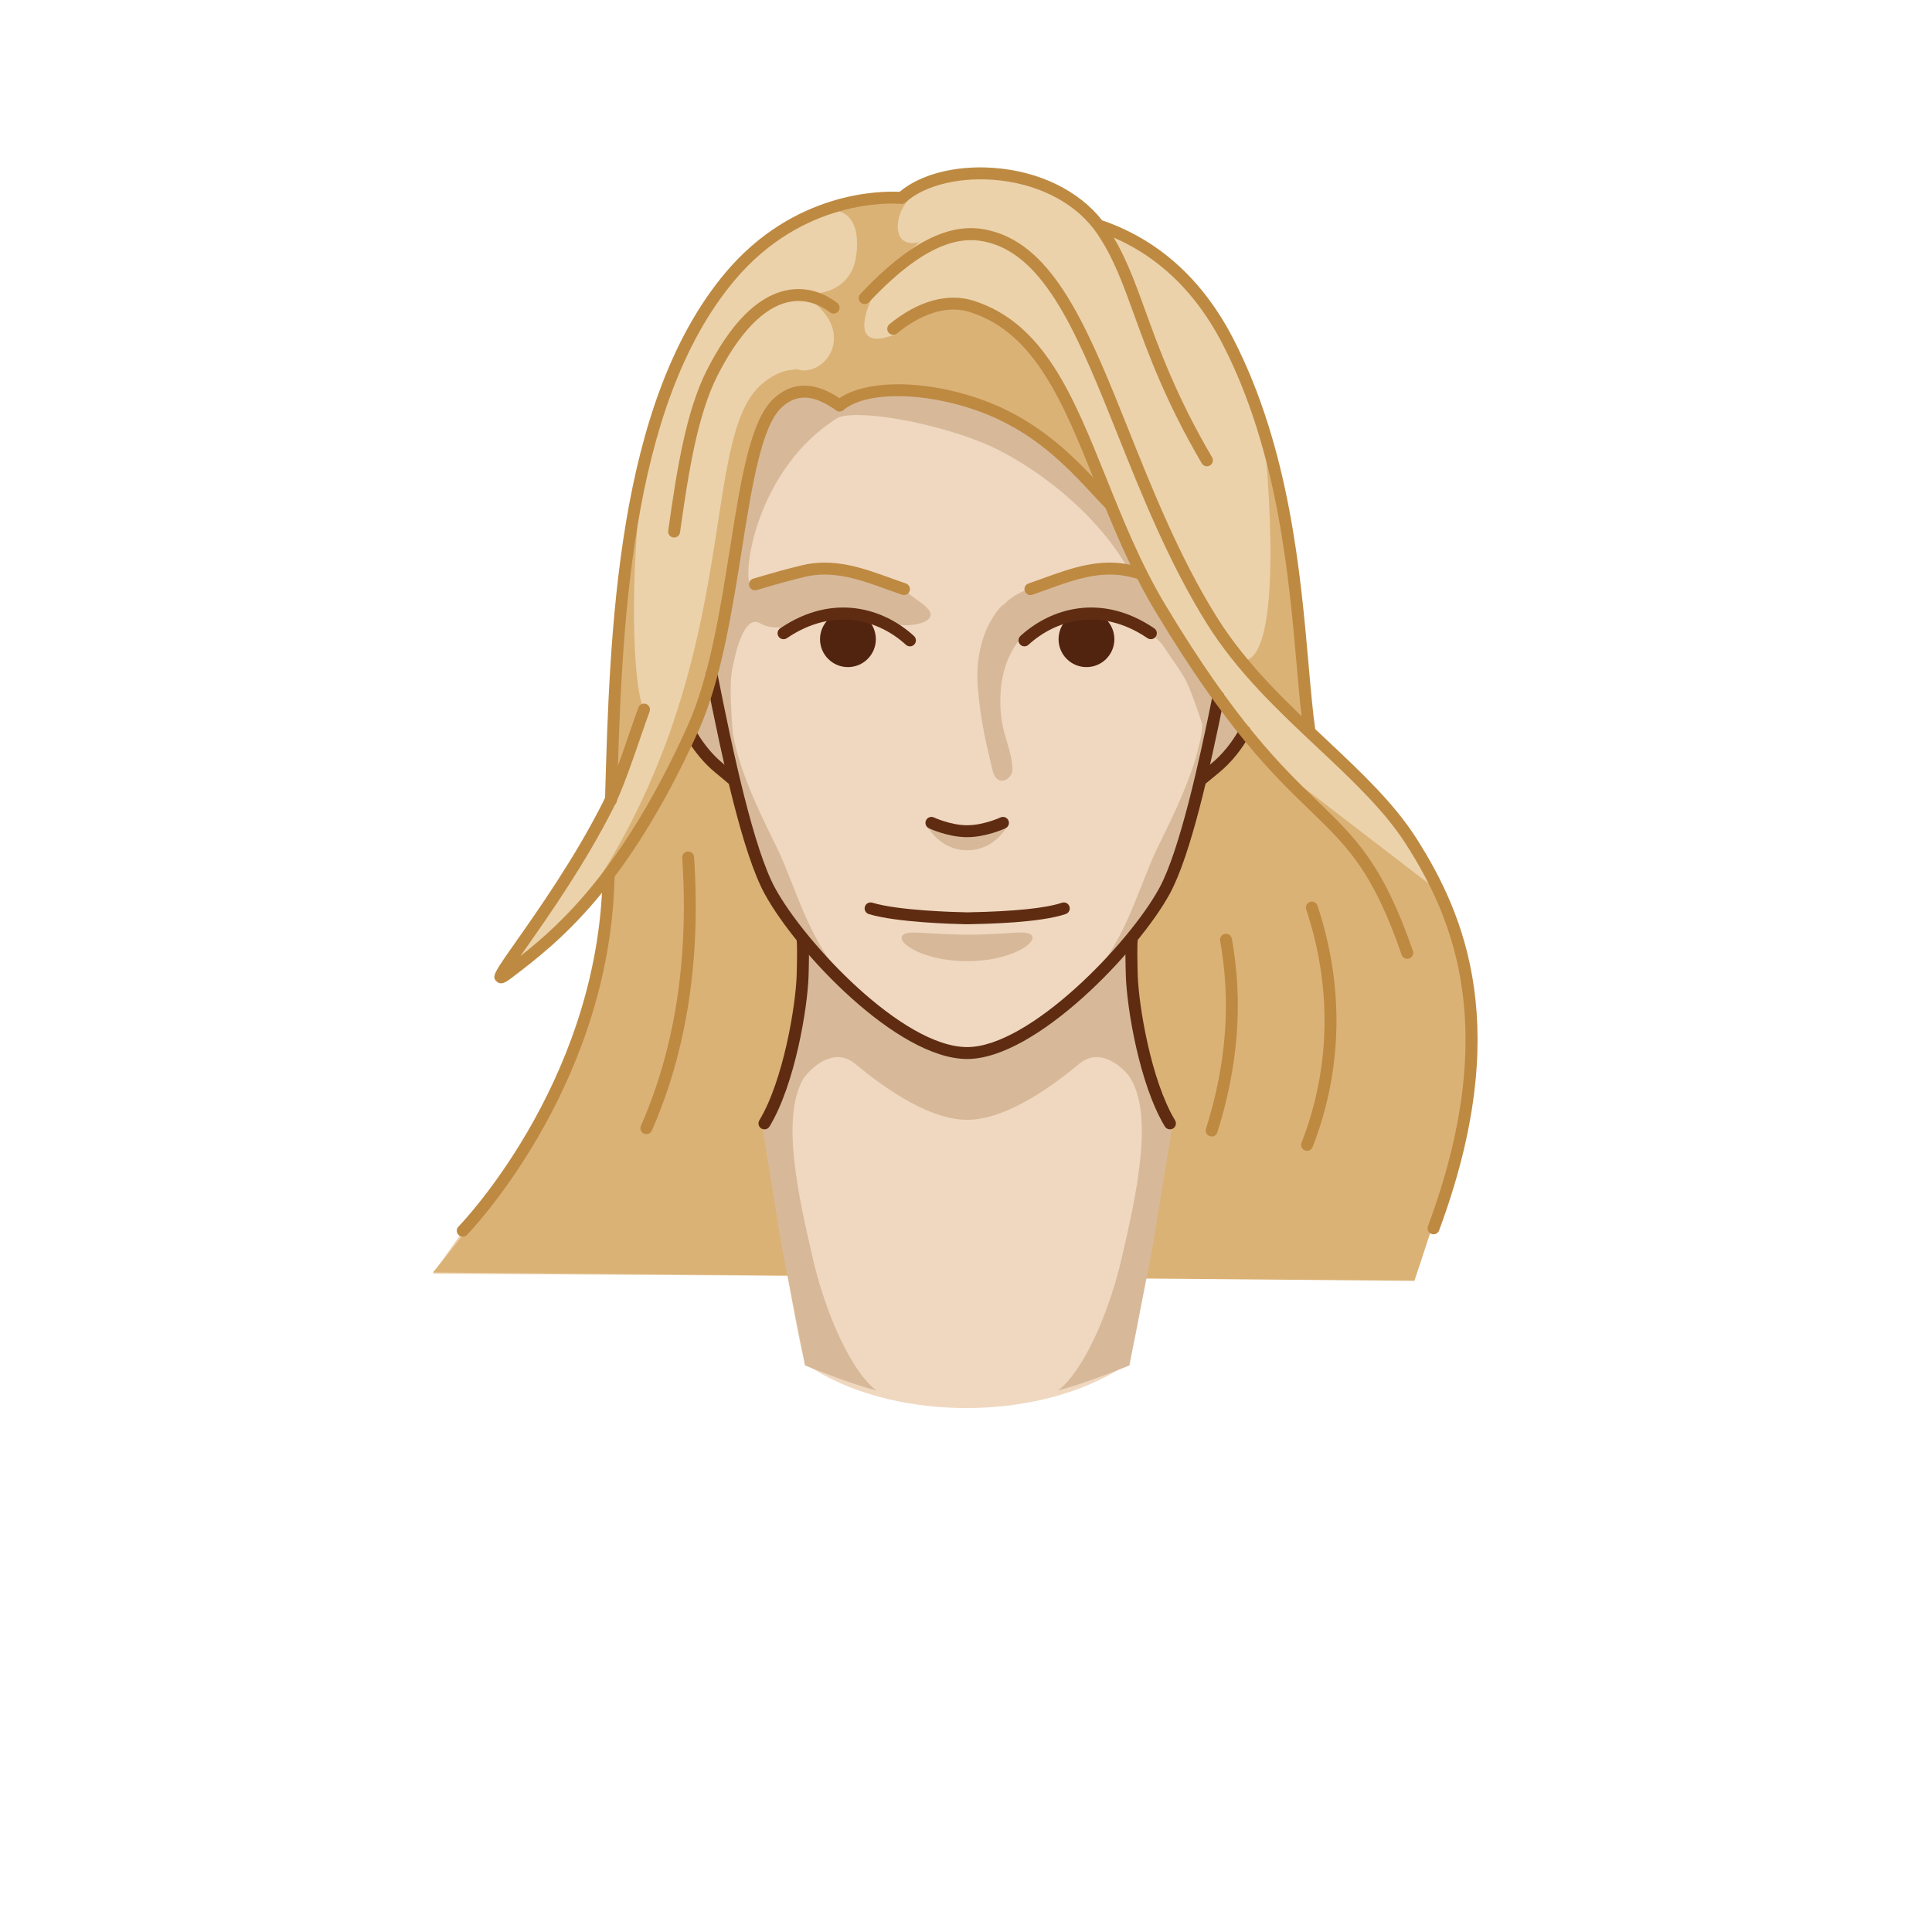 <svg version="1.1" xmlns="http://www.w3.org/2000/svg" x="0px" y="0px" width="100%" height="100%" viewBox="0 0 486 486"
     enable-background="new 0 0 486 486" xml:space="preserve">
<g id="age-female-2">
                <polygon xmlns="http://www.w3.org/2000/svg" fill="#EBD2AB"    points="108.9,320.395 136.201,281.694 149.101,251.094 153,221.094 141.601,233.395 126,245.994 140.701,223.194 153.3,201.895 154.8,169.495 156.3,151.194 158.4,134.395 162,116.094 167.701,97.793 174.3,82.194 184.201,68.995 195,59.094 209.4,51.895 226.8,49.793 237.6,44.395 249.902,43.495 261.902,46.495 272.402,51.895 278.402,57.895 291.902,65.094 303.902,77.995 315.002,98.995 324.902,140.395 329.402,183.594 340.202,194.694 355.202,211.793 366.602,236.094 370.802,260.994 367.202,284.094 363.302,300.594 355.202,321.895 "/>
                <path fill="#DBB276" d="M284.402,138.294 c-8.553-22.53-18.013-53.39-37.801-60.6c-17.709-6.452-36.301,23.4-36.301,23.4s-6.375-14.385-18.3-4.8 c-17.108,13.751-3.484,71.695-46.799,132.9c-0.493,0.697,7.799-7.5,7.799-7.5s-0.9,14.121-2.4,22.201 c-1.5,8.08-6.327,22.813-11.7,33.3c-9.158,17.874-30,42.899-30,42.899l246.901,2.101c0,0,9.666-29.043,10.8-33.601 c1.938-7.785,3-22.5,3-22.5v-12.899l-3.6-19.2l-5.4-10.8l-33.6-25.799l-12.3-10.801l-9.3-12.3 C305.402,174.294,289.713,152.284,284.402,138.294"/>
                <path fill="#DBB276" d="M161.701,119.694 c-3.301,24.3-2.701,52.8,0.299,58.8c-1.799,7.2-7.799,18.599-7.799,18.599S156.6,136.794,161.701,119.694"/>
                <path fill="#DBB276" d="M318.002,109.194 c4.762,17.729,11.4,73.5,11.4,73.5l-17.101-16.8C312.302,165.895,323.656,172.12,318.002,109.194"/>
                <path fill="#DBB276" d="M230.701,48.294 c-3.995,2.674-5.68,7.774-4.5,10.8c1.178,3.025,5.1,1.801,5.1,1.801l-10.201,9c0,0,0.408,0.286-1.799,5.099 c-2.209,4.814-4.393,12.921,5.4,9.3c-8.666,26.661-22.801,12.9-22.801,12.9s-4.566-5.065-1.199-4.2 c6.602,1.697,14.141-8.181,4.5-16.5c-2.564-2.236,0-2.7,0-2.7s8.958-0.115,10.199-9.6c1.189-9.081-3.121-10.896-4.8-11.1 c-1.458-0.176,4.55-1.666,4.8-1.8s7.2-0.6,7.2-0.6S234.695,45.621,230.701,48.294"/>
                <path fill="#F0D8C0" d="M202.201,237.294l-5.101-7.5l-5.7-9.3 l-5.699-18.599L183,190.494l-4.199-20.099l6.599-36.301c0,0,3.471-26.15,10.5-33c6.188-6.029,15,0.9,15,0.9s4.098-4.193,19.5-3.9 c9.975,0.19,22.927,6.086,28.502,9.9c5.574,3.815,20.1,18.6,20.1,18.6s6,15.398,12.6,26.4c6.601,11.002,15,22.5,15,22.5 l-2.399,11.7l-3,11.1l-5.101,20.4l-4.5,7.5l-3.899,6.6l-3.9,4.5l1.5,15.9l4.5,19.8l3.9,9l-0.3,8.1l-6.601,39.301 c0,0-2.081,12.581-3.3,13.8c-22.857,15.255-60.265,14.1-80.701,0c-1.829-2.437-8.401-45.3-8.401-45.3l-1.8-15.301l5.101-11.699 l3.6-12.601L202.201,237.294z"/>
                <path fill="#D7B99A" d="M302.319,194.972 c-0.797,3.571-1.417,6.322-1.417,6.322l-6.601,21l-9.3,14.401c0,0,0.391,1.611-1.511,4.744c1.235,6.144,6.11,30.151,8.303,37.498 c0.441,0.796,0.708,1.309,0.708,1.309l2.4,2.949l-5.101,31.222l-5.7,29.078c-0.274,0.067-10.537,4.393-18,6.3 c6.06-4.46,12.734-18.678,16.2-33.879c3.393-14.88,8.269-35.807,1.642-45.321c-2.248-2.776-7.522-7.074-12.441-3 c-5.311,4.398-17.684,14.101-28.201,14.101c-10.518,0-22.891-9.702-28.2-14.101c-5.292-4.382-10.995,0.923-12.9,3.601 c-0.04,0.054-0.075,0.104-0.113,0.158c-5.762,9.898-1.078,30.049,2.213,44.504c3.465,15.226,10.141,29.47,16.199,33.938 c-7.463-1.91-17.724-6.243-18-6.311l-5.699-29.129l-5.1-31.277l2.4-2.954c0,0,0.298-0.573,0.785-1.449 c2.306-7.904,7.339-32.818,8.34-37.804c-2.034-3.592-3.014-6.772-8.525-13.776c-2.285-2.903-4.8-10.5-4.8-10.5l-4.5-14.699 c0,0-0.739-2.977-1.655-6.695c-6.685-4.02-9.746-11.305-9.746-11.305s7.578-24.82,9.301-36.9c2.263-15.868,5.133-43.045,14.1-47.1 c5.4-4.133,11.859,0.666,13.5,2.1c23.943-11.245,50.807,3.387,67.201,23.099c8.294,19.985,13.045,26.763,23.424,44.397 c6.114,8.161,11.677,14.704,11.677,14.704S306.917,194.492,302.319,194.972 M298.802,172.194c-1.03-2.456-4.095-6.529-6.654-10.369 c-4.133-3.88-3.331-4.562-9.245-6.131c-0.164-0.044-3.782-1.16-3.9-1.2c-2.338-0.454-5.147-0.241-7.2,0 c-1.348,0.157-6.699,0.195-15.3,6.9c-0.185,0.064-0.357,0.114-0.535,0.168c-1.947,2.678-3.925,6.785-4.265,12.731 c-0.567,9.934,2.722,12.775,3,19.201c0.103,2.375-3.911,5.15-5.101,0c-1.162-5.036-2.79-11.004-3.6-20.1s1.824-16.387,5.7-20.701 c0.252-0.279,0.544-0.497,0.862-0.658c1.353-1.411,3.168-2.674,5.438-3.541c4.399-1.681,10.703-4.114,16.5-5.1 c3.455-0.589,6.468-0.533,9.421-0.076c-0.041-0.074-0.079-0.151-0.121-0.225c-8.848-15.431-25.089-26.684-35.399-31.199 c-11.376-4.98-31.14-9.049-37.501-6.9c-20.479,12.601-24.538,39.607-21.961,42.824c0.699-0.561,1.515-0.924,2.161-1.124 c2.225-0.689,5.576-0.869,11.1-2.7s18.741,1.554,23.1,3.599c4.358,2.045,1.078,0.197,6.6,4.2c6.222,4.511-2.412,5.888-5.401,5.401 c-2.988-0.488-9.557-4.022-13.799-3.601c-4.242,0.422-7.12,0.931-8.4,1.801c-3.549,2.409-9.957,3.433-13.217,1.33 c-0.004-0.002-0.006-0.002-0.01-0.004c-4.177-2.077-6.236,8.418-6.873,11.573c-0.091,0.568-0.168,1.097-0.238,1.611 c-0.406,3.875,0.008,9.456,0.358,14.402c1.809,10.96,8.569,23.568,11.283,29.287c4.959,10.452,8.132,24.528,18.903,34.801 c2.96,2.823,0.78,2.223,3.3,3.899c1.617,1.076,2.558,0.742,6.302,4.5c1.579,1.585,2.723,2.132,4.304,3.025 c4.398,2.447,8.587,4.774,8.587,4.774h6.301h6.301c0,0,4.912-2.728,9.681-5.383c1.076-0.611,2.023-1.216,3.22-2.417 c3.742-3.758,4.684-3.424,6.3-4.5c2.521-1.677,0.34-1.076,3.3-3.899c10.77-10.273,13.942-24.349,18.9-34.801 c2.321-4.893,7.607-14.832,10.219-24.466c0.065-0.473,0.156-0.926,0.281-1.334c0.211-0.686,0.386-1.378,0.524-2.069 c0.001-0.007,0.003-0.015,0.003-0.021c0.233-1.163,0.365-2.328,0.404-3.487C301.39,178.934,300.051,175.171,298.802,172.194 M243.301,241.793c-14.022,0-21.623-7.712-12.6-7.2c11.541,0.656,13.732,0.738,25.202,0 C264.782,234.023,257.324,241.793,243.301,241.793 M243.301,213.895c-7.031,0-10.201-6.301-10.201-6.301h20.402 C253.502,207.594,250.445,213.895,243.301,213.895"/>
                <path fill="#5F2C12" d="M192.299,284.094c-0.264,0-0.53-0.069-0.773-0.215 c-0.709-0.428-0.938-1.349-0.51-2.06c6.088-10.103,9.161-29.038,9.385-36.47c0.103-3.41,0.16-7.506,0.009-8.779 c-0.095-0.824,0.493-1.569,1.315-1.665c0.82-0.11,1.568,0.491,1.666,1.313c0.199,1.694,0.092,6.505,0.01,9.221 c-0.241,7.944-3.367,27.226-9.816,37.929C193.303,283.835,192.808,284.094,192.299,284.094"/>
                <path fill="#5F2C12" d="M294.303,284.094c-0.508,0-1.004-0.259-1.286-0.726 c-6.447-10.701-9.573-29.983-9.813-37.929c-0.067-2.184-0.199-7.454,0.01-9.221c0.097-0.822,0.841-1.422,1.665-1.313 c0.823,0.096,1.411,0.842,1.313,1.665c-0.151,1.28-0.094,5.374,0.01,8.778c0.226,7.433,3.299,26.37,9.386,36.471 c0.427,0.711,0.198,1.632-0.511,2.06C294.834,284.024,294.566,284.094,294.303,284.094"/>
                <path fill="#5F2C12" d="M243.301,266.395c-17.596,0-42.999-26.924-50.969-41.584 c-5.519-10.155-10.581-33.396-14.804-54.792c-0.161-0.812,0.369-1.602,1.181-1.762c0.813-0.162,1.602,0.369,1.762,1.182 c3.935,19.935,9.139,44.081,14.498,53.938c7.469,13.742,32.103,40.018,48.332,40.018c15.619,0,40.693-25.961,48.333-40.018 c5.146-9.465,10.104-32.147,13.389-48.383c0.165-0.813,0.963-1.329,1.768-1.174c0.813,0.165,1.338,0.956,1.174,1.767 c-3.604,17.817-8.415,39.512-13.693,49.224C286.509,239.088,260.619,266.395,243.301,266.395"/>
                <path fill="#5F2C12" d="M184.5,197.694c-0.334,0-0.668-0.11-0.947-0.337c0,0-1.08-0.881-2.429-2.036 l-1.178-0.971c-2.783-2.293-5.245-5.229-7.317-8.727c-0.422-0.713-0.187-1.633,0.525-2.056c0.715-0.42,1.635-0.186,2.056,0.526 c1.894,3.199,4.13,5.871,6.644,7.943l1.201,0.989c1.334,1.143,2.386,2.001,2.393,2.006c0.642,0.523,0.739,1.469,0.215,2.11 C185.367,197.506,184.936,197.694,184.5,197.694"/>
                <path fill="#5F2C12" d="M302.403,197.395c-0.446,0-0.888-0.198-1.184-0.578 c-0.51-0.652-0.393-1.595,0.26-2.105c0.011-0.007,0.815-0.636,1.964-1.6l1.304-1.075c2.719-2.241,5.105-5.173,7.092-8.717 c0.405-0.724,1.318-0.981,2.042-0.575c0.723,0.405,0.98,1.319,0.575,2.042c-2.169,3.869-4.793,7.087-7.8,9.564l-1.294,1.067 c-1.195,1.003-2.037,1.66-2.037,1.66C303.05,197.291,302.726,197.395,302.403,197.395"/>
                <path fill="#5F2C12" d="M243.001,232.494c-2.884-0.055-17.479-0.436-24.437-2.549 c-0.792-0.241-1.24-1.079-0.999-1.871c0.241-0.793,1.079-1.239,1.872-1c6.578,1.999,20.807,2.367,23.592,2.42h0.571 c11.527-0.222,19.451-1.031,23.521-2.405c0.786-0.264,1.637,0.156,1.901,0.94c0.266,0.785-0.156,1.637-0.94,1.902 c-6.573,2.219-20.03,2.478-24.453,2.563H243.001z"/>
                <path fill="#5F2C12" d="M243.274,210.594c-4.772,0-9.415-2.149-9.61-2.241 c-0.75-0.352-1.073-1.243-0.723-1.993c0.352-0.75,1.244-1.072,1.994-0.725c0.042,0.021,4.248,1.959,8.339,1.959 c4.131,0,8.353-1.94,8.396-1.96c0.749-0.348,1.644-0.023,1.992,0.729c0.349,0.751,0.023,1.642-0.729,1.992 C252.737,208.447,248.061,210.594,243.274,210.594"/>
                <path fill="#512410" d="M213.301,153.773 c3.877,0,7.02,3.144,7.02,7.021c0,3.876-3.143,7.02-7.02,7.02s-7.021-3.144-7.021-7.02 C206.28,156.917,209.424,153.773,213.301,153.773"/>
                <path fill="#5F2C12" d="M228.9,162.594c-0.363,0-0.728-0.131-1.016-0.396 c-6.648-6.117-18.006-9.767-29.941-1.663c-0.687,0.464-1.618,0.287-2.084-0.398c-0.465-0.686-0.287-1.618,0.398-2.084 c13.385-9.086,26.164-4.958,33.659,1.937c0.609,0.561,0.649,1.51,0.088,2.12C229.709,162.431,229.304,162.594,228.9,162.594"/>
                <path fill="#512410" d="M273.302,153.773 c-3.877,0-7.02,3.144-7.02,7.021c0,3.876,3.143,7.02,7.02,7.02s7.021-3.144,7.021-7.02 C280.323,156.917,277.179,153.773,273.302,153.773"/>
                <path fill="#5F2C12" d="M257.702,162.594c-0.404,0-0.81-0.163-1.104-0.484 c-0.561-0.61-0.521-1.559,0.089-2.12c7.494-6.895,20.271-11.026,33.658-1.937c0.686,0.466,0.863,1.398,0.398,2.084 c-0.465,0.685-1.399,0.862-2.084,0.398c-11.936-8.103-23.292-4.455-29.941,1.663C258.43,162.463,258.065,162.594,257.702,162.594"/>
                <path fill="#BE8A42" d="M126.019,247.354c-0.382,0-0.753-0.134-1.097-0.464 c-1.296-1.245-0.699-2.094,5.01-10.219c5.508-7.839,14.728-20.961,21.705-34.82c2.21-4.391,4.659-11.53,6.627-17.265 c0.898-2.615,1.672-4.874,2.334-6.623c0.293-0.775,1.158-1.164,1.933-0.873c0.775,0.293,1.165,1.158,0.873,1.934 c-0.644,1.706-1.45,4.051-2.303,6.536c-1.998,5.821-4.484,13.067-6.785,17.64c-7.074,14.056-16.374,27.289-21.929,35.197 c-0.504,0.716-1.002,1.425-1.479,2.105c10.525-8.288,26.105-22.589,42.025-57.826c5.551-12.286,8.278-29.499,10.684-44.686 c2.74-17.303,5.108-32.248,10.961-37.694c7.143-6.646,14.647-1.482,17.473,0.462c0.682,0.469,0.855,1.403,0.385,2.086 c-0.469,0.683-1.401,0.855-2.086,0.385c-4.127-2.841-8.988-5.148-13.727-0.738c-5.096,4.743-7.499,19.91-10.043,35.968 c-2.436,15.374-5.195,32.799-10.912,45.451c-18.082,40.021-35.805,53.557-46.394,61.645l-0.563,0.43 C127.888,246.615,126.922,247.354,126.019,247.354 M354.002,241.194c-0.622,0-1.204-0.389-1.418-1.01 c-7.271-21.071-13.549-27.138-23.05-36.321c-9.354-9.041-20.996-20.292-38.917-50.095c-6.278-10.441-10.738-21.531-15.053-32.255 c-8.151-20.269-15.192-37.773-31.52-42.99c-7.448-2.38-14.729,2.335-18.405,5.357c-0.64,0.527-1.585,0.434-2.111-0.207 c-0.527-0.64-0.433-1.585,0.206-2.111c7.163-5.887,14.701-7.983,21.223-5.897c17.671,5.648,24.955,23.758,33.391,44.728 c4.27,10.616,8.685,21.593,14.839,31.828c17.719,29.467,29.203,40.566,38.432,49.485c9.46,9.144,16.295,15.749,23.801,37.499 c0.271,0.783-0.146,1.637-0.929,1.907C354.329,241.168,354.164,241.194,354.002,241.194 M169.579,135.215 c-0.069,0-0.14-0.005-0.21-0.015c-0.82-0.114-1.393-0.872-1.277-1.693c2.153-15.413,4.513-30.094,9.67-40.289 c5.94-11.745,12.6-18.52,19.796-20.134c6.106-1.371,10.806,1.371,13.063,3.127c0.654,0.508,0.771,1.45,0.264,2.105 c-0.51,0.653-1.452,0.769-2.106,0.262c-1.84-1.43-5.658-3.667-10.564-2.567c-6.192,1.39-12.338,7.808-17.776,18.56 c-4.949,9.786-7.259,24.198-9.377,39.352C170.958,134.673,170.315,135.215,169.579,135.215"/>
                <path fill="#BE8A42" d="M360.602,310.494c-0.174,0-0.35-0.03-0.521-0.094 c-0.777-0.288-1.173-1.151-0.885-1.929c18.238-49.119,6.611-77.196-5.556-96.167c-5.428-8.463-13.55-16.092-22.148-24.168 c-9.979-9.372-20.297-19.063-27.962-31.348c-9.49-15.212-16.342-32.342-22.387-47.455c-9.279-23.202-17.293-43.24-31.121-47.918 c-6.254-2.114-15.479-2.367-31.428,14.606c-0.567,0.604-1.517,0.634-2.121,0.066c-0.603-0.568-0.633-1.517-0.065-2.12 c17.118-18.218,27.469-17.8,34.575-15.394c15.139,5.121,23.391,25.754,32.946,49.646c5.997,14.998,12.796,31.996,22.146,46.981 c7.459,11.953,17.631,21.509,27.471,30.749c8.738,8.207,16.991,15.959,22.62,24.735c12.543,19.56,24.543,48.469,5.843,98.832 C361.783,310.121,361.211,310.494,360.602,310.494"/>
                <path fill="#BE8A42" d="M116.4,311.094c-0.398,0-0.796-0.158-1.092-0.471 c-0.568-0.603-0.54-1.552,0.063-2.12c0.339-0.32,34.025-35.109,36.131-85.371c0.039-0.915,0.074-1.84,0.109-2.774 c0.031-0.828,0.744-1.497,1.556-1.443c0.828,0.032,1.473,0.728,1.442,1.556c-0.035,0.939-0.072,1.867-0.11,2.787 c-2.154,51.409-36.722,87.099-37.07,87.427C117.141,310.958,116.77,311.094,116.4,311.094 M153.692,202.807 c-0.015,0-0.028,0-0.043-0.001c-0.828-0.022-1.48-0.713-1.458-1.541c1.184-42.17,2.803-99.923,30.26-132.635 c17.26-20.562,39.192-20.621,43.83-20.373c5.724-4.818,15.536-7.048,25.811-5.824c11.33,1.346,20.933,6.673,26.35,14.617 c4.306,6.314,6.813,13.233,9.717,21.244c3.458,9.544,7.764,21.421,16.737,36.742c0.419,0.715,0.179,1.634-0.536,2.052 c-0.714,0.418-1.633,0.179-2.052-0.536c-9.114-15.557-13.47-27.577-16.97-37.235c-2.952-8.144-5.283-14.575-9.375-20.577 c-4.928-7.227-13.758-12.084-24.225-13.328c-9.599-1.145-18.988,1.017-23.932,5.495c-0.306,0.277-0.717,0.414-1.129,0.382 c-2.464-0.199-24.599-1.375-41.927,19.27c-26.786,31.912-28.389,89.061-29.559,130.79 C155.168,202.162,154.501,202.807,153.692,202.807"/>
                <path fill="#BE8A42" d="M329.4,185.395c-0.733,0-1.374-0.538-1.482-1.285 c-0.666-4.602-1.154-10.152-1.72-16.579c-1.997-22.712-4.731-53.819-18.531-80.753c-7.238-14.125-17.655-23.67-30.964-28.369 c-0.781-0.276-1.191-1.132-0.915-1.913c0.275-0.782,1.134-1.193,1.913-0.915c14.057,4.961,25.036,14.998,32.636,29.83 c14.067,27.455,16.831,58.898,18.85,81.857c0.562,6.383,1.046,11.895,1.7,16.412c0.119,0.819-0.449,1.581-1.27,1.699 C329.545,185.39,329.472,185.395,329.4,185.395"/>
                <path fill="#BE8A42" d="M328.802,289.494c-0.182,0-0.365-0.032-0.545-0.104 c-0.771-0.3-1.153-1.169-0.853-1.941c7.295-18.727,7.701-39.019,1.174-58.683c-0.261-0.786,0.165-1.635,0.951-1.896 c0.788-0.262,1.636,0.166,1.896,0.951c6.75,20.337,6.326,41.333-1.227,60.718C329.969,289.132,329.401,289.494,328.802,289.494"/>
                <path fill="#BE8A42" d="M162.6,285.294c-0.201,0-0.406-0.04-0.604-0.127 c-0.757-0.334-1.101-1.219-0.768-1.978c8.586-19.519,12.077-42.193,10.376-67.395c-0.055-0.826,0.569-1.541,1.396-1.598 c0.838-0.04,1.542,0.571,1.598,1.397c1.733,25.687-1.841,48.837-10.624,68.804C163.727,284.96,163.177,285.294,162.6,285.294"/>
                <path fill="#BE8A42" d="M304.802,285.895c-0.148,0-0.3-0.022-0.45-0.069 c-0.79-0.248-1.229-1.09-0.98-1.881c5.155-16.396,6.317-31.864,3.555-47.285c-0.146-0.816,0.397-1.595,1.212-1.742 c0.815-0.14,1.596,0.397,1.741,1.212c2.851,15.91,1.658,31.844-3.646,48.715C306.031,285.485,305.439,285.895,304.802,285.895"/>
                <path fill="#BE8A42" d="M279.302,128.395c-0.39,0-0.779-0.15-1.072-0.451 c-1.04-1.064-2.123-2.228-3.27-3.46c-6.658-7.154-14.943-16.058-28.867-21.078c-13.593-4.902-28.183-5.01-33.937-0.255 c-0.637,0.528-1.583,0.437-2.111-0.2c-0.528-0.639-0.438-1.584,0.2-2.113c6.612-5.464,22.117-5.571,36.866-0.255 c14.607,5.268,23.53,14.856,30.046,21.857c1.128,1.213,2.195,2.359,3.218,3.406c0.579,0.593,0.568,1.542-0.023,2.121 C280.059,128.251,279.68,128.395,279.302,128.395"/>
                <path fill="#BE8A42" d="M227.4,149.693c-0.16,0-0.322-0.025-0.482-0.08 c-1.268-0.43-2.538-0.89-3.813-1.352c-6.676-2.418-13.578-4.917-20.843-3.111c-4.785,1.19-6.69,1.75-9.103,2.459 c-0.839,0.246-1.741,0.512-2.847,0.827c-0.795,0.226-1.627-0.233-1.854-1.03c-0.228-0.796,0.233-1.627,1.03-1.855 c1.096-0.313,1.992-0.576,2.825-0.821c2.446-0.718,4.378-1.286,9.225-2.492c8.149-2.024,15.491,0.632,22.589,3.203 c1.255,0.454,2.506,0.908,3.755,1.332c0.785,0.266,1.205,1.117,0.938,1.902C228.609,149.299,228.025,149.693,227.4,149.693"/>
                <path fill="#BE8A42" d="M259.202,149.693c-0.625,0-1.208-0.394-1.42-1.018 c-0.268-0.785,0.153-1.636,0.938-1.902c1.249-0.424,2.499-0.877,3.754-1.332c7.1-2.571,14.444-5.23,22.591-3.203 c0.748,0.186,1.428,0.357,2.049,0.517c0.803,0.205,1.287,1.021,1.082,1.824c-0.205,0.803-1.025,1.29-1.824,1.082 c-0.616-0.157-1.289-0.326-2.031-0.512c-7.266-1.805-14.169,0.694-20.844,3.112c-1.274,0.462-2.544,0.922-3.813,1.352 C259.524,149.668,259.362,149.693,259.202,149.693"/>
            </g>
</svg>